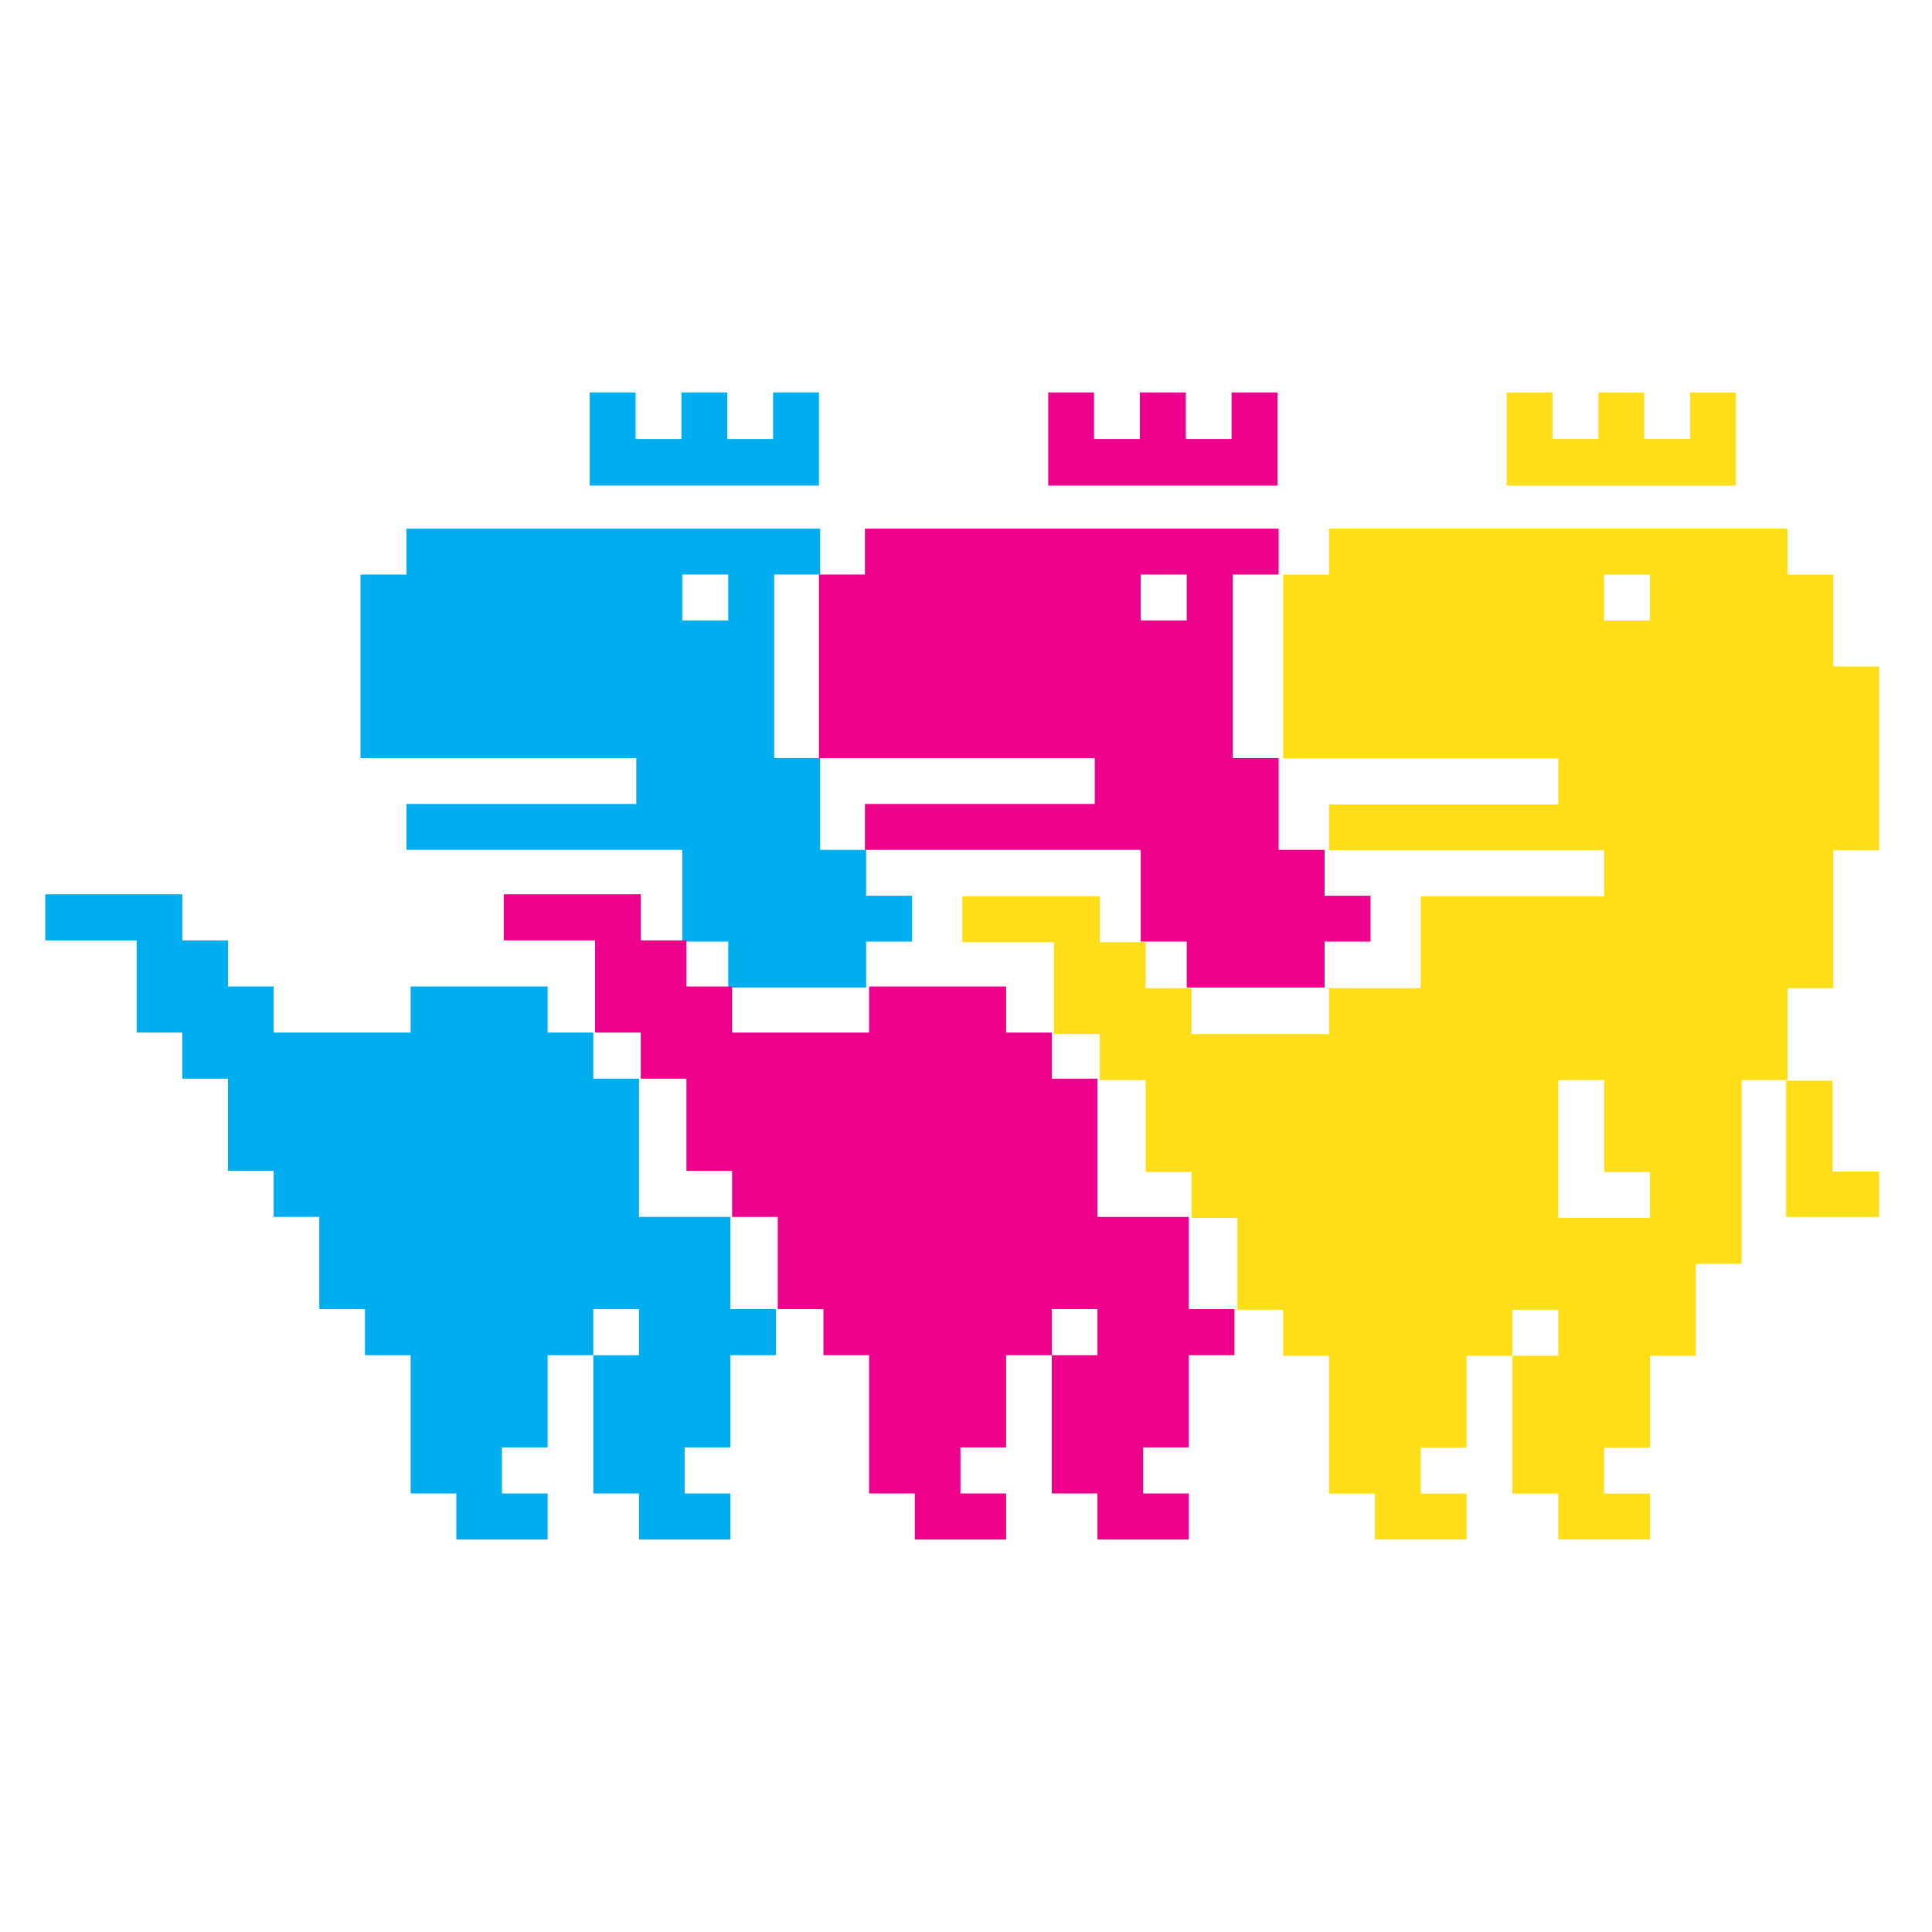 <?xml version="1.0" encoding="UTF-8"?>
<svg width="256px" height="256px" viewBox="0 0 256 256" version="1.1" xmlns="http://www.w3.org/2000/svg" xmlns:xlink="http://www.w3.org/1999/xlink">
    <title>Artboard</title>
    <g id="Artboard" stroke="none" stroke-width="1" fill="none" fill-rule="evenodd">
        <g id="3-REX-01" transform="translate(6, 52)" fill-rule="nonzero">
            <g id="g10" transform="translate(121.5, 76) scale(-1, 1) rotate(-180) translate(-121.5, -76) ">
                <g id="g12" transform="translate(-0, 0)">
                    <polyline id="path16" fill="#00AEEF" points="90.769 36.643 90.769 42.75 78.667 42.75 78.667 61.071 72.615 61.071 72.615 67.179 66.564 67.179 66.564 73.286 60.513 73.286 54.461 73.286 48.41 73.286 48.41 67.179 42.359 67.179 36.308 67.179 30.256 67.179 30.256 73.286 24.205 73.286 24.205 79.393 18.154 79.393 18.154 85.5 12.103 85.5 6.051 85.5 1.2021346e-14 85.5 1.2021346e-14 79.393 6.051 79.393 12.103 79.393 12.103 73.286 12.103 67.179 18.154 67.179 18.154 61.071 24.205 61.071 24.205 54.964 24.205 48.857 30.256 48.857 30.256 42.75 36.308 42.75 36.308 36.643 36.308 30.536 42.359 30.536 42.359 24.429 48.41 24.429 48.41 18.321 48.41 12.214 48.41 6.107 54.461 6.107 54.461 5.68434189e-14 60.513 5.68434189e-14 66.564 5.68434189e-14 66.564 6.107 60.513 6.107 60.513 12.214 66.564 12.214 66.564 18.321 66.564 24.429 72.615 24.429 72.615 30.536 78.667 30.536 78.667 24.429 72.615 24.429 72.615 18.321 72.615 12.214 72.615 6.107 78.667 6.107 78.667 5.68434189e-14 84.718 5.68434189e-14 90.769 5.68434189e-14 90.769 6.107 84.718 6.107 84.718 12.214 90.769 12.214 90.769 18.321 90.769 24.429 96.82 24.429 96.82 30.536 90.769 30.536 90.769 36.643"></polyline>
                    <path d="M90.492,127.87 L90.492,121.79 L84.401,121.79 L84.401,127.87 L90.492,127.87 Z M108.765,85.31 L108.765,91.39 L102.674,91.39 L102.674,103.55 L96.583,103.55 L96.583,109.63 L96.583,115.71 L96.583,121.79 L96.583,127.87 L102.674,127.87 L102.674,133.95 L96.583,133.95 L90.492,133.95 L84.401,133.95 L78.311,133.95 L72.22,133.95 L66.129,133.95 L60.038,133.95 L53.947,133.95 L47.856,133.95 L47.856,127.87 L41.766,127.87 L41.766,121.79 L41.766,115.71 L41.766,109.63 L41.766,103.55 L47.856,103.55 L53.947,103.55 L60.038,103.55 L66.129,103.55 L72.22,103.55 L78.311,103.55 L78.311,97.47 L72.22,97.47 L66.129,97.47 L60.038,97.47 L53.947,97.47 L47.856,97.47 L47.856,91.39 L53.947,91.39 L60.038,91.39 L66.129,91.39 L72.22,91.39 L78.311,91.39 L84.401,91.39 L84.401,85.31 L84.401,79.23 L90.492,79.23 L90.492,73.15 L96.583,73.15 L102.674,73.15 L108.765,73.15 L108.765,79.23 L114.855,79.23 L114.855,85.31 L108.765,85.31" id="path18" fill="#00AEEF"></path>
                    <polyline id="path20" fill="#00AEEF" points="84.291 139.65 102.516 139.65 102.516 152 96.441 152 96.441 145.825 90.366 145.825 90.366 152 84.291 152 84.291 145.825 78.216 145.825 78.216 152 72.141 152 72.141 145.825 72.141 139.65 78.216 139.65 84.291 139.65"></polyline>
                    <polyline id="path22" fill="#EC008C" points="151.519 36.643 151.519 42.75 139.417 42.75 139.417 61.071 133.365 61.071 133.365 67.179 127.314 67.179 127.314 73.286 121.263 73.286 115.211 73.286 109.16 73.286 109.16 67.179 103.109 67.179 97.058 67.179 91.006 67.179 91.006 73.286 84.955 73.286 84.955 79.393 78.904 79.393 78.904 85.5 72.853 85.5 66.801 85.5 60.75 85.5 60.75 79.393 66.801 79.393 72.853 79.393 72.853 73.286 72.853 67.179 78.904 67.179 78.904 61.071 84.955 61.071 84.955 54.964 84.955 48.857 91.006 48.857 91.006 42.75 97.058 42.75 97.058 36.643 97.058 30.536 103.109 30.536 103.109 24.429 109.16 24.429 109.16 18.321 109.16 12.214 109.16 6.107 115.211 6.107 115.211 5.68434189e-14 121.263 5.68434189e-14 127.314 5.68434189e-14 127.314 6.107 121.263 6.107 121.263 12.214 127.314 12.214 127.314 18.321 127.314 24.429 133.365 24.429 133.365 30.536 139.417 30.536 139.417 24.429 133.365 24.429 133.365 18.321 133.365 12.214 133.365 6.107 139.417 6.107 139.417 5.68434189e-14 145.468 5.68434189e-14 151.519 5.68434189e-14 151.519 6.107 145.468 6.107 145.468 12.214 151.519 12.214 151.519 18.321 151.519 24.429 157.57 24.429 157.57 30.536 151.519 30.536 151.519 36.643"></polyline>
                    <path d="M151.242,127.87 L151.242,121.79 L145.151,121.79 L145.151,127.87 L151.242,127.87 Z M169.515,85.31 L169.515,91.39 L163.424,91.39 L163.424,103.55 L157.333,103.55 L157.333,109.63 L157.333,115.71 L157.333,121.79 L157.333,127.87 L163.424,127.87 L163.424,133.95 L157.333,133.95 L151.242,133.95 L145.151,133.95 L139.061,133.95 L132.97,133.95 L126.879,133.95 L120.788,133.95 L114.697,133.95 L108.606,133.95 L108.606,127.87 L102.516,127.87 L102.516,121.79 L102.516,115.71 L102.516,109.63 L102.516,103.55 L108.606,103.55 L114.697,103.55 L120.788,103.55 L126.879,103.55 L132.97,103.55 L139.061,103.55 L139.061,97.47 L132.97,97.47 L126.879,97.47 L120.788,97.47 L114.697,97.47 L108.606,97.47 L108.606,91.39 L114.697,91.39 L120.788,91.39 L126.879,91.39 L132.97,91.39 L139.061,91.39 L145.151,91.39 L145.151,85.31 L145.151,79.23 L151.242,79.23 L151.242,73.15 L157.333,73.15 L163.424,73.15 L169.515,73.15 L169.515,79.23 L175.605,79.23 L175.605,85.31 L169.515,85.31" id="path24" fill="#EC008C"></path>
                    <polyline id="path26" fill="#EC008C" points="145.041 139.65 163.266 139.65 163.266 152 157.191 152 157.191 145.825 151.116 145.825 151.116 152 145.041 152 145.041 145.825 138.966 145.825 138.966 152 132.891 152 132.891 145.825 132.891 139.65 138.966 139.65 145.041 139.65"></polyline>
                    <path d="M212.625,127.861 L212.625,121.773 L206.55,121.773 L206.55,127.861 L212.625,127.861 Z M212.625,42.62 L200.475,42.62 L200.475,60.886 L206.55,60.886 L206.55,54.798 L206.55,48.709 L212.625,48.709 L212.625,42.62 Z M236.925,115.684 L236.925,127.861 L230.85,127.861 L230.85,133.95 L224.775,133.95 L218.7,133.95 L212.625,133.95 L206.55,133.95 L200.475,133.95 L194.4,133.95 L188.325,133.95 L182.25,133.95 L176.175,133.95 L170.1,133.95 L170.1,127.861 L164.025,127.861 L164.025,121.773 L164.025,115.684 L164.025,109.595 L164.025,103.507 L170.1,103.507 L176.175,103.507 L182.25,103.507 L188.325,103.507 L194.4,103.507 L200.475,103.507 L200.475,97.418 L194.4,97.418 L188.325,97.418 L182.25,97.418 L176.175,97.418 L170.1,97.418 L170.1,91.33 L176.175,91.33 L182.25,91.33 L188.325,91.33 L194.4,91.33 L200.475,91.33 L206.55,91.33 L206.55,85.241 L200.475,85.241 L194.4,85.241 L188.325,85.241 L182.25,85.241 L182.25,79.152 L182.25,73.064 L176.175,73.064 L170.1,73.064 L170.1,66.975 L164.025,66.975 L157.95,66.975 L151.875,66.975 L151.875,73.064 L145.8,73.064 L145.8,79.152 L139.725,79.152 L139.725,85.241 L133.65,85.241 L127.575,85.241 L121.5,85.241 L121.5,79.152 L127.575,79.152 L133.65,79.152 L133.65,73.064 L133.65,66.975 L139.725,66.975 L139.725,60.886 L145.8,60.886 L145.8,54.798 L145.8,48.709 L151.875,48.709 L151.875,42.62 L157.95,42.62 L157.95,36.532 L157.95,30.443 L164.025,30.443 L164.025,24.355 L170.1,24.355 L170.1,18.266 L170.1,12.177 L170.1,6.089 L176.175,6.089 L176.175,-5.68434189e-14 L182.25,-5.68434189e-14 L188.325,-5.68434189e-14 L188.325,6.089 L182.25,6.089 L182.25,12.177 L188.325,12.177 L188.325,18.266 L188.325,24.355 L194.4,24.355 L194.4,30.443 L200.475,30.443 L200.475,24.355 L194.4,24.355 L194.4,18.266 L194.4,12.177 L194.4,6.089 L200.475,6.089 L200.475,-5.68434189e-14 L206.55,-5.68434189e-14 L212.625,-5.68434189e-14 L212.625,6.089 L206.55,6.089 L206.55,12.177 L212.625,12.177 L212.625,18.266 L212.625,24.355 L218.7,24.355 L218.7,30.443 L218.7,36.532 L224.775,36.532 L224.775,42.62 L224.775,48.709 L224.775,54.798 L224.775,60.886 L230.85,60.886 L230.85,66.975 L230.85,73.064 L236.925,73.064 L236.925,79.152 L236.925,85.241 L236.925,91.33 L243,91.33 L243,97.418 L243,103.507 L243,109.595 L243,115.684 L236.925,115.684" id="path28" fill="#FFDE17"></path>
                    <polyline id="path30" fill="#FFDE17" points="230.66 48.767 230.66 42.75 243 42.75 243 48.767 236.83 48.767 236.83 54.783 236.83 60.8 230.66 60.8 230.66 54.783 230.66 48.767"></polyline>
                    <polyline id="path32" fill="#FFDE17" points="205.791 139.65 224.016 139.65 224.016 152 217.941 152 217.941 145.825 211.866 145.825 211.866 152 205.791 152 205.791 145.825 199.716 145.825 199.716 152 193.641 152 193.641 145.825 193.641 139.65 199.716 139.65 205.791 139.65"></polyline>
                </g>
            </g>
        </g>
    </g>
</svg>
